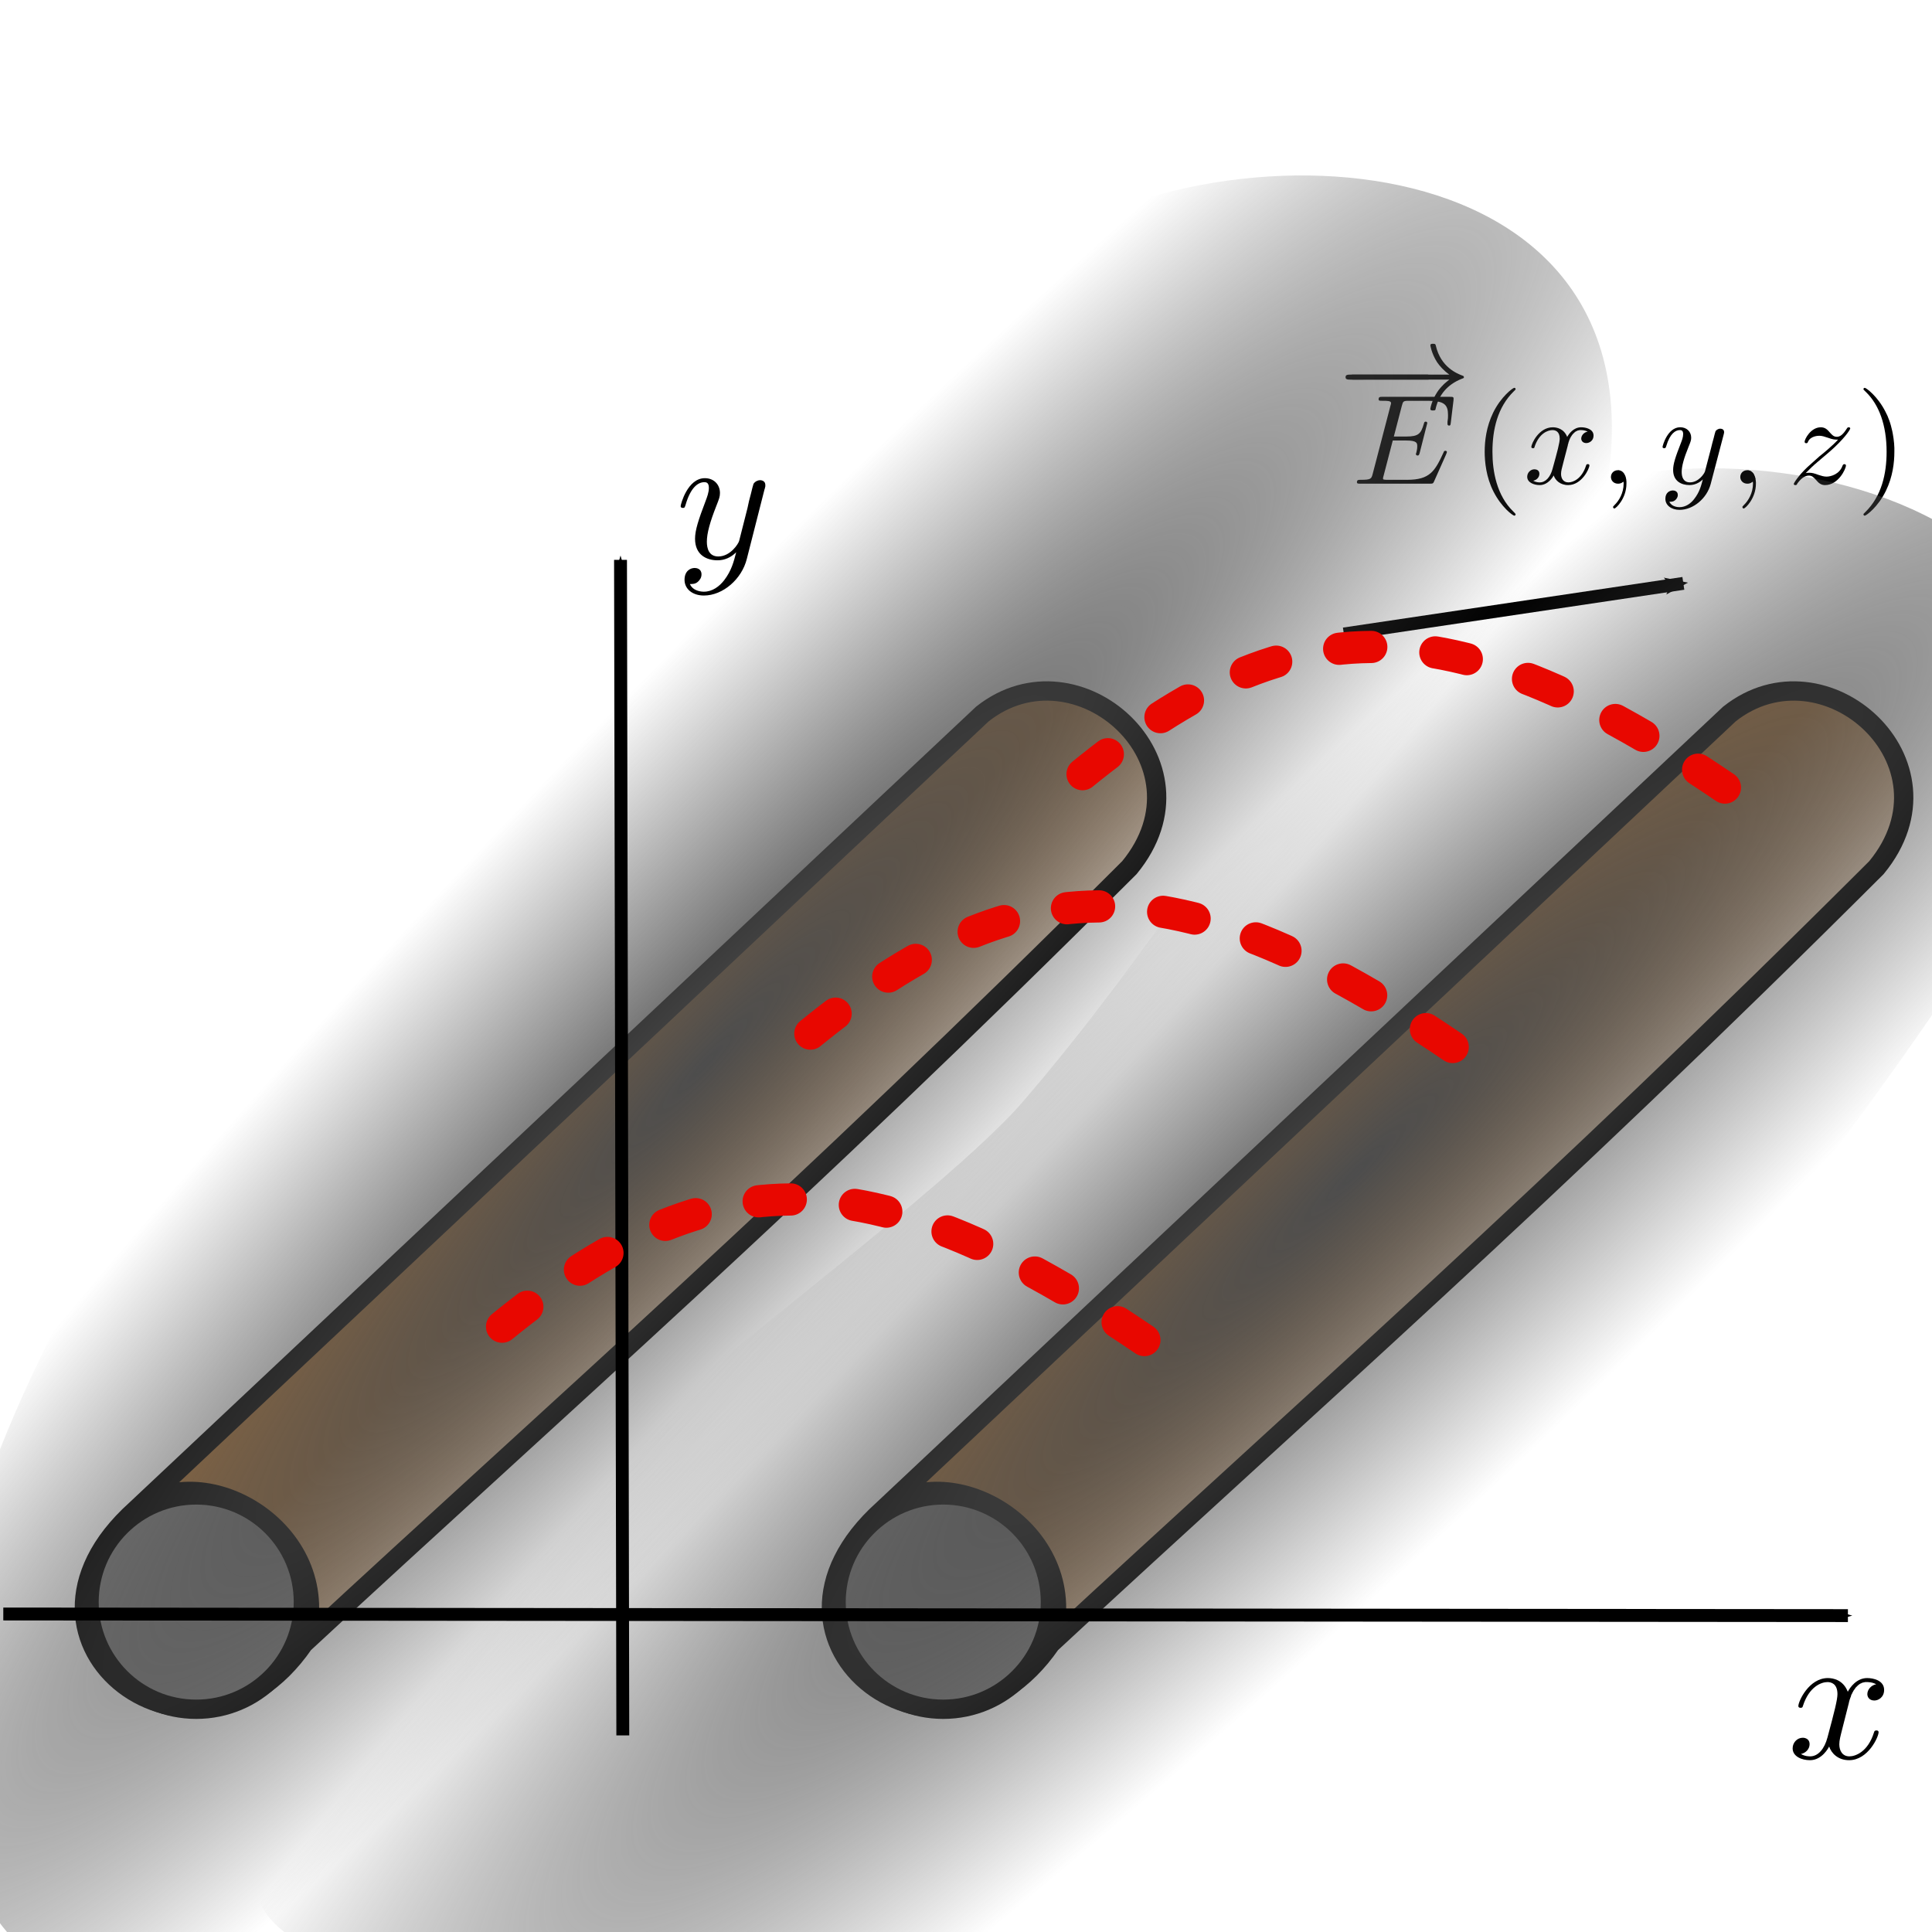 <?xml version="1.0" encoding="UTF-8" standalone="no"?>
<!-- Created with Inkscape (http://www.inkscape.org/) -->

<svg
   xmlns:ns0="http://www.iki.fi/pav/software/textext/"
   xmlns:dc="http://purl.org/dc/elements/1.1/"
   xmlns:cc="http://creativecommons.org/ns#"
   xmlns:rdf="http://www.w3.org/1999/02/22-rdf-syntax-ns#"
   xmlns:svg="http://www.w3.org/2000/svg"
   xmlns="http://www.w3.org/2000/svg"
   xmlns:xlink="http://www.w3.org/1999/xlink"
   xmlns:sodipodi="http://sodipodi.sourceforge.net/DTD/sodipodi-0.dtd"
   xmlns:inkscape="http://www.inkscape.org/namespaces/inkscape"
   width="300"
   height="300"
   id="svg2"
   inkscape:label="Pozadí"
   version="1.1"
   inkscape:version="0.48.1 "
   sodipodi:docname="2D_uloha.svg">
  <sodipodi:namedview
     id="base"
     pagecolor="#ffffff"
     bordercolor="#666666"
     borderopacity="1.0"
     inkscape:pageopacity="0.0"
     inkscape:pageshadow="2"
     inkscape:zoom="1.4142136"
     inkscape:cx="84.720299"
     inkscape:cy="23.698178"
     inkscape:document-units="px"
     inkscape:current-layer="layer3"
     showgrid="false"
     inkscape:snap-grids="false"
     inkscape:snap-to-guides="false"
     inkscape:snap-global="true"
     inkscape:object-paths="false"
     inkscape:snap-midpoints="true"
     inkscape:snap-intersection-paths="true"
     inkscape:snap-smooth-nodes="false"
     inkscape:object-nodes="false"
     inkscape:snap-object-midpoints="true"
     inkscape:snap-center="true"
     inkscape:snap-nodes="true"
     inkscape:window-width="1831"
     inkscape:window-height="1173"
     inkscape:window-x="2000"
     inkscape:window-y="-9"
     inkscape:window-maximized="1"
     inkscape:snap-bbox="true" />
  <defs
     id="defs3">
    <linearGradient
       inkscape:collect="always"
       id="linearGradient12085">
      <stop
         style="stop-color:#4d4d4d;stop-opacity:1;"
         offset="0"
         id="stop12087" />
      <stop
         style="stop-color:#4d4d4d;stop-opacity:0"
         offset="1"
         id="stop12089" />
    </linearGradient>
    <linearGradient
       inkscape:collect="always"
       id="linearGradient7601">
      <stop
         style="stop-color:#af773b;stop-opacity:1;"
         offset="0"
         id="stop7603" />
      <stop
         style="stop-color:#af773b;stop-opacity:0;"
         offset="1"
         id="stop7605" />
    </linearGradient>
    <marker
       inkscape:stockid="Arrow2Mend"
       orient="auto"
       refY="0.0"
       refX="0.0"
       id="Arrow2Mend"
       style="overflow:visible;">
      <path
         id="path5288"
         style="font-size:12.0;fill-rule:evenodd;stroke-width:0.625;stroke-linejoin:round;"
         d="M 8.719,4.034 L -2.207,0.016 L 8.719,-4.002 C 6.973,-1.63 6.983,1.616 8.719,4.034 z "
         transform="scale(0.6) rotate(180) translate(0,0)" />
    </marker>
    <marker
       inkscape:stockid="Arrow1Mstart"
       orient="auto"
       refY="0.0"
       refX="0.0"
       id="Arrow1Mstart"
       style="overflow:visible">
      <path
         id="path5267"
         d="M 0.0,0.0 L 5.0,-5.0 L -12.5,0.0 L 5.0,5.0 L 0.0,0.0 z "
         style="fill-rule:evenodd;stroke:#000000;stroke-width:1.0pt;marker-start:none"
         transform="scale(0.4) translate(10,0)" />
    </marker>
    <marker
       inkscape:stockid="Arrow1Mend"
       orient="auto"
       refY="0.0"
       refX="0.0"
       id="Arrow1Mend"
       style="overflow:visible;">
      <path
         id="path5270"
         d="M 0.0,0.0 L 5.0,-5.0 L -12.5,0.0 L 5.0,5.0 L 0.0,0.0 z "
         style="fill-rule:evenodd;stroke:#000000;stroke-width:1.0pt;marker-start:none;"
         transform="scale(0.4) rotate(180) translate(10,0)" />
    </marker>
    <marker
       inkscape:stockid="Arrow1Mend"
       orient="auto"
       refY="0"
       refX="0"
       id="Arrow1Mend-5"
       style="overflow:visible">
      <path
         inkscape:connector-curvature="0"
         id="path5270-4"
         d="M 0,0 5,-5 -12.5,0 5,5 0,0 z"
         style="fill-rule:evenodd;stroke:#000000;stroke-width:1pt;marker-start:none"
         transform="matrix(-0.4,0,0,-0.4,-4,0)" />
    </marker>
    <linearGradient
       inkscape:collect="always"
       xlink:href="#linearGradient7601-7"
       id="linearGradient7607-3"
       x1="133.5"
       y1="186.75"
       x2="164.961"
       y2="217.612"
       gradientUnits="userSpaceOnUse"
       gradientTransform="matrix(0.914,0,0,0.914,20.547,775.146)" />
    <linearGradient
       inkscape:collect="always"
       id="linearGradient7601-7">
      <stop
         style="stop-color:#af773b;stop-opacity:1;"
         offset="0"
         id="stop7603-3" />
      <stop
         style="stop-color:#af773b;stop-opacity:0;"
         offset="1"
         id="stop7605-6" />
    </linearGradient>
    <linearGradient
       y2="217.612"
       x2="164.961"
       y1="186.75"
       x1="133.5"
       gradientTransform="matrix(0.914,0,0,0.914,76.547,22.784)"
       gradientUnits="userSpaceOnUse"
       id="linearGradient7654"
       xlink:href="#linearGradient7601-7"
       inkscape:collect="always" />
    <linearGradient
       inkscape:collect="always"
       xlink:href="#linearGradient7601"
       id="linearGradient7684"
       gradientUnits="userSpaceOnUse"
       gradientTransform="matrix(0.914,0,0,0.914,-47.453,775.146)"
       x1="133.5"
       y1="186.75"
       x2="164.961"
       y2="217.612" />
    <filter
       inkscape:collect="always"
       id="filter7727"
       x="-0.086"
       width="1.172"
       y="-0.127"
       height="1.254">
      <feGaussianBlur
         inkscape:collect="always"
         stdDeviation="0.479"
         id="feGaussianBlur7729" />
    </filter>
    <filter
       color-interpolation-filters="sRGB"
       inkscape:collect="always"
       id="filter7727-2"
       x="-0.086"
       width="1.172"
       y="-0.127"
       height="1.254">
      <feGaussianBlur
         inkscape:collect="always"
         stdDeviation="0.479"
         id="feGaussianBlur7729-5" />
    </filter>
    <filter
       color-interpolation-filters="sRGB"
       inkscape:collect="always"
       id="filter7727-2-9"
       x="-0.086"
       width="1.172"
       y="-0.127"
       height="1.254">
      <feGaussianBlur
         inkscape:collect="always"
         stdDeviation="0.479"
         id="feGaussianBlur7729-5-7" />
    </filter>
    <filter
       color-interpolation-filters="sRGB"
       inkscape:collect="always"
       id="filter7727-2-9-2"
       x="-0.086"
       width="1.172"
       y="-0.127"
       height="1.254">
      <feGaussianBlur
         inkscape:collect="always"
         stdDeviation="0.479"
         id="feGaussianBlur7729-5-7-0" />
    </filter>
    <filter
       color-interpolation-filters="sRGB"
       inkscape:collect="always"
       id="filter7727-2-9-2-5"
       x="-0.086"
       width="1.172"
       y="-0.127"
       height="1.254">
      <feGaussianBlur
         inkscape:collect="always"
         stdDeviation="0.479"
         id="feGaussianBlur7729-5-7-0-9" />
    </filter>
    <filter
       color-interpolation-filters="sRGB"
       inkscape:collect="always"
       id="filter7727-2-9-2-3"
       x="-0.086"
       width="1.172"
       y="-0.127"
       height="1.254">
      <feGaussianBlur
         inkscape:collect="always"
         stdDeviation="0.479"
         id="feGaussianBlur7729-5-7-0-6" />
    </filter>
    <filter
       color-interpolation-filters="sRGB"
       inkscape:collect="always"
       id="filter7727-2-9-2-7"
       x="-0.086"
       width="1.172"
       y="-0.127"
       height="1.254">
      <feGaussianBlur
         inkscape:collect="always"
         stdDeviation="0.479"
         id="feGaussianBlur7729-5-7-0-8" />
    </filter>
    <linearGradient
       inkscape:collect="always"
       xlink:href="#linearGradient7601-1"
       id="linearGradient7684-1"
       gradientUnits="userSpaceOnUse"
       gradientTransform="matrix(0.914,0,0,0.914,-47.453,775.146)"
       x1="133.5"
       y1="186.75"
       x2="164.961"
       y2="217.612" />
    <linearGradient
       inkscape:collect="always"
       id="linearGradient7601-1">
      <stop
         style="stop-color:#af773b;stop-opacity:1;"
         offset="0"
         id="stop7603-7" />
      <stop
         style="stop-color:#af773b;stop-opacity:0;"
         offset="1"
         id="stop7605-7" />
    </linearGradient>
    <linearGradient
       inkscape:collect="always"
       xlink:href="#linearGradient7601-1"
       id="linearGradient12081"
       gradientUnits="userSpaceOnUse"
       gradientTransform="matrix(0.684,0,0,0.642,264.575,167.057)"
       x1="133.5"
       y1="186.75"
       x2="164.961"
       y2="217.612" />
    <radialGradient
       inkscape:collect="always"
       xlink:href="#linearGradient12085"
       id="radialGradient12091"
       cx="109.5"
       cy="166.151"
       fx="109.5"
       fy="166.151"
       r="109.494"
       gradientTransform="matrix(0.321,0.302,-1.825,1.941,377.56,-190.391)"
       gradientUnits="userSpaceOnUse" />
    <radialGradient
       inkscape:collect="always"
       xlink:href="#linearGradient12085-8"
       id="radialGradient12091-0"
       cx="109.5"
       cy="166.151"
       fx="109.5"
       fy="166.151"
       r="109.494"
       gradientTransform="matrix(0.381,0.398,-1.926,1.842,387.731,-184.363)"
       gradientUnits="userSpaceOnUse" />
    <linearGradient
       inkscape:collect="always"
       id="linearGradient12085-8">
      <stop
         style="stop-color:#4d4d4d;stop-opacity:1;"
         offset="0"
         id="stop12087-5" />
      <stop
         style="stop-color:#4d4d4d;stop-opacity:0"
         offset="1"
         id="stop12089-1" />
    </linearGradient>
    <radialGradient
       r="109.494"
       fy="166.151"
       fx="109.5"
       cy="166.151"
       cx="109.5"
       gradientTransform="matrix(0.317,0.33,-1.921,1.847,494.899,-160.895)"
       gradientUnits="userSpaceOnUse"
       id="radialGradient12108"
       xlink:href="#linearGradient12085-8"
       inkscape:collect="always" />
  </defs>
  <g
     inkscape:groupmode="layer"
     id="layer9"
     inkscape:label="sil" />
  <g
     inkscape:groupmode="layer"
     id="layer3"
     inkscape:label="hrot">
    <path
       style="fill:none;stroke:#000000;stroke-width:2;stroke-linecap:butt;stroke-linejoin:miter;stroke-miterlimit:4;stroke-opacity:1;stroke-dasharray:none;marker-end:url(#Arrow2Mend)"
       d="m 208.675,98.442 52.715,-7.857"
       id="path6593"
       inkscape:connector-curvature="0"
       sodipodi:nodetypes="cc" />
    <g
       style="font-style:normal;font-variant:normal;font-weight:normal;font-stretch:normal;letter-spacing:normal;word-spacing:normal;text-anchor:start;fill:none;stroke:#000000;stroke-width:1.965;stroke-linecap:butt;stroke-linejoin:miter;stroke-miterlimit:10.433;stroke-opacity:1;stroke-dasharray:none;stroke-dashoffset:0"
       id="content"
       transform="matrix(2.077,0,0,-1.995,-569.003,1485.831)"
       xml:space="preserve"
       stroke-miterlimit="10.433"
       font-style="normal"
       font-variant="normal"
       font-weight="normal"
       font-stretch="normal"
       font-size-adjust="none"
       letter-spacing="normal"
       word-spacing="normal"
       ns0:text="$$\\overrightarrow{E}(x,y,z)$$\n"
       ns0:preamble="">
<path
   style="fill:#000000;stroke-width:0"
   inkscape:connector-curvature="0"
   d="m 380.57,715.23 0.03,0 0.03,0 0.03,0 0.02,0 0.02,0 0.01,0 0.02,0 0.01,0 0.01,0.01 0.02,0 0.01,0 0.01,0.01 0.02,0 0.01,0.01 0.01,0 0.01,0.01 0.01,0 0.01,0.01 0.01,0.01 0.01,0.01 0.01,0.01 0,0.01 0,0 0.01,0.01 0,0 0,0.01 0.01,0.01 0,0 0,0.01 0,0.01 0,0 0,0.01 0.01,0.01 0,0.01 0,0.01 0,0.01 0,0 c 0,0.2 -0.18,0.2 -0.35,0.2 h -5.39 c -0.17,0 -0.35,0 -0.35,-0.2 0,-0.19 0.18,-0.19 0.35,-0.19 z"
   id="path6839" />
<path
   style="fill:#000000;stroke-width:0"
   inkscape:connector-curvature="0"
   d="m 382.31,715.23 -0.05,-0.04 -0.05,-0.04 -0.05,-0.04 -0.04,-0.04 -0.05,-0.04 -0.04,-0.04 -0.04,-0.03 -0.04,-0.04 -0.04,-0.04 -0.03,-0.03 -0.04,-0.04 -0.03,-0.04 -0.03,-0.03 -0.04,-0.03 -0.02,-0.04 -0.03,-0.03 -0.03,-0.03 -0.02,-0.03 -0.03,-0.03 -0.02,-0.03 -0.02,-0.03 -0.02,-0.02 -0.02,-0.03 -0.02,-0.02 -0.02,-0.03 -0.01,-0.02 -0.01,-0.02 -0.02,-0.02 -0.01,-0.02 -0.01,-0.01 -0.01,-0.02 -0.01,-0.01 c -0.44,-0.69 -0.52,-1.31 -0.52,-1.32 0,-0.12 0.12,-0.12 0.2,-0.12 0.17,0 0.18,0.02 0.21,0.2 0.23,0.97 0.82,1.81 1.95,2.27 0.12,0.04 0.15,0.06 0.15,0.12 0,0.07 -0.06,0.11 -0.08,0.11 -0.44,0.17 -1.65,0.67 -2.02,2.34 -0.03,0.12 -0.04,0.15 -0.21,0.15 -0.08,0 -0.2,0 -0.2,-0.12 0,-0.02 0.09,-0.64 0.5,-1.31 0.2,-0.3 0.49,-0.65 0.92,-0.97 h -7.41 c -0.17,0 -0.35,0 -0.35,-0.2 0,-0.19 0.18,-0.19 0.35,-0.19 z"
   id="path6841" />
<path
   style="fill:#000000;stroke-width:0"
   inkscape:connector-curvature="0"
   d="m 382.08,709.44 0,0.01 0,0 0,0.01 0.01,0.01 0,0.01 0.01,0.01 0,0.01 0,0.01 0.01,0.01 0,0.01 0,0 0,0.01 0,0 0.01,0.01 0,0 0,0.01 0,0 0,0 0,0.01 0,0 0,0 0,0.01 0,0 0,0 0.01,0 c 0,0.01 0,0.11 -0.12,0.11 -0.09,0 -0.11,-0.06 -0.13,-0.12 -0.65,-1.47 -1.02,-2.14 -2.73,-2.14 h -1.45 c -0.14,0 -0.16,0 -0.22,0.01 -0.1,0.01 -0.13,0.02 -0.13,0.1 0,0.03 0,0.05 0.05,0.23 l 0.68,2.72 h 0.99 c 0.84,0 0.84,-0.21 0.84,-0.46 0,-0.07 0,-0.19 -0.07,-0.49 -0.02,-0.05 -0.03,-0.08 -0.03,-0.11 0,-0.05 0.04,-0.11 0.13,-0.11 0.08,0 0.11,0.05 0.15,0.2 l 0.57,2.33 c 0,0.06 -0.05,0.11 -0.12,0.11 -0.09,0 -0.11,-0.06 -0.14,-0.18 -0.21,-0.75 -0.39,-0.98 -1.3,-0.98 h -0.94 l 0.6,2.4 c 0.09,0.34 0.1,0.38 0.53,0.38 h 1.41 c 1.22,0 1.51,-0.29 1.51,-1.1 0,-0.24 0,-0.26 -0.04,-0.53 0,-0.06 0,-0.13 0,-0.18 0,-0.05 0.03,-0.12 0.12,-0.12 0.1,0 0.11,0.06 0.13,0.25 l 0.2,1.72 c 0.03,0.27 -0.02,0.27 -0.26,0.27 h -5.04 c -0.2,0 -0.3,0 -0.3,-0.2 0,-0.11 0.09,-0.11 0.28,-0.11 0.37,0 0.65,0 0.65,-0.17 0,-0.05 0,-0.07 -0.05,-0.24 l -1.32,-5.27 c -0.1,-0.39 -0.12,-0.47 -0.9,-0.47 -0.17,0 -0.28,0 -0.28,-0.19 0,-0.11 0.09,-0.11 0.28,-0.11 h 5.17 c 0.23,0 0.24,0.01 0.31,0.16 z"
   id="path6843" />
<path
   style="fill:#000000;stroke-width:0"
   inkscape:connector-curvature="0"
   d="m 387.26,704.74 0,0 0,0.01 0,0 0,0 0,0.01 0,0 0,0 0,0.01 0,0 -0.01,0 0,0.01 0,0 0,0.01 -0.01,0 0,0.01 -0.01,0.01 0,0 -0.01,0.01 0,0 -0.01,0.01 0,0 0,0.01 -0.01,0 0,0 0,0.01 -0.01,0 0,0.01 -0.01,0 0,0.01 -0.01,0 0,0.01 -0.01,0.01 0,0 -0.01,0.01 -0.01,0 0,0.01 -0.01,0.01 -0.01,0.01 0,0 -0.01,0.01 -0.01,0.01 -0.01,0.01 c -1.24,1.25 -1.56,3.13 -1.56,4.65 0,1.73 0.38,3.47 1.6,4.71 0.13,0.12 0.13,0.14 0.13,0.17 0,0.07 -0.04,0.1 -0.1,0.1 -0.1,0 -0.99,-0.68 -1.58,-1.94 -0.51,-1.1 -0.63,-2.2 -0.63,-3.04 0,-0.77 0.11,-1.98 0.66,-3.1 0.6,-1.23 1.45,-1.87 1.55,-1.87 0.06,0 0.1,0.03 0.1,0.1 z"
   id="path6845" />
<path
   style="fill:#000000;stroke-width:0"
   inkscape:connector-curvature="0"
   d="m 391.17,710.13 0,0.03 0.01,0.03 0.01,0.03 0.01,0.04 0.01,0.03 0.01,0.05 0.01,0.04 0.02,0.04 0.01,0.05 0.02,0.05 0.02,0.05 0.02,0.05 0.02,0.05 0.03,0.05 0.02,0.05 0.03,0.04 0.03,0.05 0.03,0.05 0.04,0.05 0.03,0.04 0.04,0.04 0.04,0.04 0.04,0.04 0.04,0.04 0.05,0.03 0.05,0.03 0.02,0.01 0.03,0.01 0.03,0.02 0.02,0.01 0.03,0 0.03,0.01 0.03,0.01 0.03,0 0.03,0.01 0.03,0 0.03,0 0.03,0 c 0.05,0 0.29,0 0.5,-0.12 -0.28,-0.05 -0.48,-0.3 -0.48,-0.54 0,-0.16 0.11,-0.35 0.38,-0.35 0.22,0 0.54,0.18 0.54,0.58 0,0.52 -0.59,0.65 -0.93,0.65 -0.57,0 -0.92,-0.52 -1.04,-0.75 -0.25,0.65 -0.79,0.75 -1.08,0.75 -1.04,0 -1.6,-1.28 -1.6,-1.53 0,-0.1 0.1,-0.1 0.12,-0.1 0.08,0 0.11,0.02 0.12,0.11 0.34,1.06 1,1.3 1.34,1.3 0.19,0 0.54,-0.08 0.54,-0.66 0,-0.31 -0.17,-0.98 -0.54,-2.37 -0.16,-0.62 -0.51,-1.04 -0.95,-1.04 -0.06,0 -0.28,0 -0.49,0.13 0.25,0.05 0.46,0.26 0.46,0.54 0,0.27 -0.21,0.35 -0.37,0.35 -0.29,0 -0.54,-0.26 -0.54,-0.58 0,-0.45 0.5,-0.65 0.93,-0.65 0.66,0 1.02,0.69 1.05,0.75 0.12,-0.37 0.48,-0.75 1.08,-0.75 1.02,0 1.59,1.28 1.59,1.53 0,0.1 -0.09,0.1 -0.12,0.1 -0.09,0 -0.11,-0.04 -0.13,-0.11 -0.33,-1.07 -1,-1.31 -1.32,-1.31 -0.39,0 -0.55,0.32 -0.55,0.66 0,0.22 0.06,0.44 0.17,0.88 z"
   id="path6847" />
<path
   style="fill:#000000;stroke-width:0"
   inkscape:connector-curvature="0"
   d="m 395.55,707.14 0,0.06 0,0.06 0,0.05 -0.01,0.06 0,0.05 -0.01,0.06 -0.01,0.05 -0.01,0.05 -0.01,0.04 -0.01,0.05 -0.02,0.04 -0.01,0.04 -0.02,0.04 -0.02,0.04 -0.02,0.04 -0.02,0.03 -0.02,0.04 -0.02,0.03 -0.03,0.03 -0.02,0.02 -0.03,0.03 -0.02,0.02 -0.03,0.02 -0.03,0.02 -0.03,0.02 -0.03,0.01 -0.03,0.01 -0.03,0.01 -0.04,0.01 -0.03,0.01 -0.04,0 -0.03,0 c -0.33,0 -0.53,-0.25 -0.53,-0.53 0,-0.27 0.2,-0.52 0.53,-0.52 0.12,0 0.25,0.03 0.35,0.12 0.03,0.02 0.04,0.03 0.05,0.03 0.01,0 0.02,-0.01 0.02,-0.14 0,-0.74 -0.35,-1.34 -0.68,-1.67 -0.11,-0.11 -0.11,-0.13 -0.11,-0.16 0,-0.07 0.05,-0.11 0.1,-0.11 0.11,0 0.9,0.77 0.9,1.94 z"
   id="path6849" />
<path
   style="fill:#000000;stroke-width:0"
   inkscape:connector-curvature="0"
   d="m 402.81,710.92 0,0 0,0.01 0,0.01 0,0 0.01,0.01 0,0.01 0,0.01 0.01,0.01 0,0.01 0,0.01 0,0.01 0,0.01 0.01,0.01 0,0 0,0.01 0,0.01 0,0 0,0.01 0,0 0,0.01 0,0.01 0.01,0.01 0,0.01 0,0.01 0,0.01 0,0.01 0,0 0,0.01 0,0.01 c 0,0.18 -0.14,0.26 -0.29,0.26 -0.1,0 -0.26,-0.06 -0.35,-0.2 -0.02,-0.05 -0.1,-0.36 -0.14,-0.54 -0.07,-0.26 -0.14,-0.53 -0.2,-0.8 l -0.45,-1.79 c -0.04,-0.15 -0.47,-0.85 -1.12,-0.85 -0.51,0 -0.62,0.44 -0.62,0.81 0,0.46 0.17,1.08 0.51,1.95 0.16,0.41 0.2,0.52 0.2,0.72 0,0.45 -0.32,0.81 -0.82,0.81 -0.95,0 -1.32,-1.44 -1.32,-1.53 0,-0.1 0.1,-0.1 0.12,-0.1 0.1,0 0.11,0.02 0.16,0.18 0.27,0.94 0.67,1.23 1.01,1.23 0.08,0 0.25,0 0.25,-0.31 0,-0.25 -0.1,-0.51 -0.17,-0.7 -0.4,-1.06 -0.58,-1.62 -0.58,-2.09 0,-0.89 0.63,-1.18 1.22,-1.18 0.38,0 0.72,0.16 1,0.44 -0.13,-0.51 -0.25,-1 -0.65,-1.53 -0.25,-0.34 -0.63,-0.63 -1.09,-0.63 -0.14,0 -0.59,0.03 -0.76,0.42 0.16,0 0.29,0 0.43,0.12 0.1,0.09 0.2,0.22 0.2,0.41 0,0.31 -0.27,0.35 -0.37,0.35 -0.23,0 -0.56,-0.16 -0.56,-0.65 0,-0.5 0.44,-0.86 1.06,-0.86 1.03,0 2.05,0.9 2.33,2.02 z"
   id="path6851" />
<path
   style="fill:#000000;stroke-width:0"
   inkscape:connector-curvature="0"
   d="m 405.23,707.14 0,0.06 0,0.06 -0.01,0.05 0,0.06 -0.01,0.05 -0.01,0.06 0,0.05 -0.01,0.05 -0.02,0.04 -0.01,0.05 -0.01,0.04 -0.02,0.04 -0.02,0.04 -0.01,0.04 -0.02,0.04 -0.02,0.03 -0.02,0.04 -0.03,0.03 -0.02,0.03 -0.03,0.02 -0.02,0.03 -0.03,0.02 -0.03,0.02 -0.02,0.02 -0.03,0.02 -0.03,0.01 -0.04,0.01 -0.03,0.01 -0.03,0.01 -0.04,0.01 -0.03,0 -0.04,0 c -0.33,0 -0.53,-0.25 -0.53,-0.53 0,-0.27 0.2,-0.52 0.53,-0.52 0.12,0 0.25,0.03 0.35,0.12 0.03,0.02 0.04,0.03 0.05,0.03 0.01,0 0.02,-0.01 0.02,-0.14 0,-0.74 -0.35,-1.34 -0.68,-1.67 -0.11,-0.11 -0.11,-0.13 -0.11,-0.16 0,-0.07 0.05,-0.11 0.1,-0.11 0.11,0 0.91,0.77 0.91,1.94 z"
   id="path6853" />
<path
   style="fill:#000000;stroke-width:0"
   inkscape:connector-curvature="0"
   d="m 408.95,707.95 0.05,0.05 0.05,0.06 0.05,0.04 0.04,0.05 0.05,0.05 0.04,0.04 0.04,0.05 0.05,0.04 0.04,0.04 0.03,0.04 0.04,0.04 0.04,0.03 0.04,0.04 0.03,0.03 0.07,0.07 0.07,0.06 0.07,0.06 0.06,0.06 0.07,0.06 0.13,0.11 0.06,0.06 0.07,0.06 c 0,0.01 0.62,0.53 0.98,0.89 0.94,0.93 1.16,1.41 1.16,1.44 0,0.1 -0.09,0.1 -0.11,0.1 -0.07,0 -0.1,-0.02 -0.15,-0.11 -0.29,-0.47 -0.5,-0.63 -0.74,-0.63 -0.24,0 -0.36,0.15 -0.51,0.32 -0.19,0.23 -0.36,0.42 -0.69,0.42 -0.75,0 -1.21,-0.92 -1.21,-1.13 0,-0.05 0.03,-0.11 0.12,-0.11 0.09,0 0.11,0.05 0.13,0.11 0.19,0.46 0.77,0.47 0.85,0.47 0.21,0 0.4,-0.07 0.63,-0.15 0.4,-0.15 0.51,-0.15 0.77,-0.15 -0.36,-0.43 -1.2,-1.15 -1.39,-1.3 l -0.9,-0.84 c -0.68,-0.67 -1.02,-1.24 -1.02,-1.31 0,-0.09 0.1,-0.09 0.12,-0.09 0.08,0 0.1,0.01 0.15,0.13 0.24,0.34 0.53,0.61 0.85,0.61 0.23,0 0.33,-0.09 0.58,-0.38 0.17,-0.21 0.35,-0.36 0.64,-0.36 0.99,0 1.56,1.26 1.56,1.53 0,0.05 -0.04,0.1 -0.12,0.1 -0.08,0 -0.11,-0.06 -0.14,-0.13 -0.22,-0.65 -0.86,-0.84 -1.19,-0.84 -0.2,0 -0.38,0.06 -0.59,0.13 -0.34,0.13 -0.49,0.17 -0.7,0.17 -0.02,0 -0.18,0 -0.27,-0.03 z"
   id="path6855" />
<path
   style="fill:#000000;stroke-width:0"
   inkscape:connector-curvature="0"
   d="m 415.58,709.61 0,0.08 0,0.07 0,0.08 0,0.08 -0.01,0.17 -0.01,0.18 -0.02,0.18 -0.02,0.19 -0.03,0.2 -0.03,0.19 -0.04,0.21 -0.05,0.21 -0.05,0.21 -0.06,0.21 -0.07,0.21 -0.08,0.21 -0.04,0.11 -0.05,0.11 -0.05,0.1 -0.05,0.11 c -0.59,1.22 -1.45,1.87 -1.55,1.87 -0.06,0 -0.1,-0.04 -0.1,-0.1 0,-0.03 0,-0.05 0.19,-0.23 0.97,-0.98 1.54,-2.57 1.54,-4.65 0,-1.7 -0.37,-3.45 -1.6,-4.7 -0.13,-0.12 -0.13,-0.14 -0.13,-0.17 0,-0.06 0.04,-0.1 0.1,-0.1 0.1,0 0.99,0.67 1.58,1.94 0.51,1.09 0.63,2.2 0.63,3.03 z"
   id="path6857" />
</g>    <g
       ns0:preamble=""
       ns0:text="$$x$$\n"
       word-spacing="normal"
       letter-spacing="normal"
       font-size-adjust="none"
       font-stretch="normal"
       font-weight="normal"
       font-variant="normal"
       font-style="normal"
       stroke-miterlimit="10.433"
       xml:space="preserve"
       transform="matrix(2.864,0,0,-2.834,-846.414,2277.013)"
       id="g7054"
       style="font-style:normal;font-variant:normal;font-weight:normal;font-stretch:normal;letter-spacing:normal;word-spacing:normal;text-anchor:start;fill:none;stroke:#000000;stroke-width:1.404;stroke-linecap:butt;stroke-linejoin:miter;stroke-miterlimit:10.433;stroke-opacity:1;stroke-dasharray:none;stroke-dashoffset:0">
<path
   id="path7056"
   d="m 395.77,710.13 0.01,0.03 0,0.03 0.01,0.03 0.01,0.04 0.01,0.03 0.01,0.05 0.02,0.04 0.01,0.04 0.02,0.05 0.02,0.05 0.01,0.05 0.02,0.05 0.03,0.05 0.02,0.05 0.03,0.05 0.02,0.04 0.03,0.05 0.04,0.05 0.03,0.05 0.03,0.04 0.04,0.04 0.04,0.04 0.04,0.04 0.05,0.04 0.04,0.03 0.05,0.03 0.03,0.01 0.02,0.01 0.03,0.02 0.03,0.01 0.02,0 0.03,0.01 0.03,0.01 0.03,0 0.03,0.01 0.03,0 0.03,0 0.04,0 c 0.05,0 0.29,0 0.5,-0.12 -0.28,-0.05 -0.48,-0.3 -0.48,-0.54 0,-0.16 0.11,-0.35 0.38,-0.35 0.22,0 0.53,0.18 0.53,0.58 0,0.52 -0.58,0.65 -0.92,0.65 -0.58,0 -0.93,-0.52 -1.05,-0.75 -0.25,0.65 -0.79,0.75 -1.08,0.75 -1.03,0 -1.6,-1.28 -1.6,-1.53 0,-0.1 0.1,-0.1 0.12,-0.1 0.08,0 0.11,0.02 0.13,0.11 0.34,1.06 1,1.3 1.33,1.3 0.19,0 0.54,-0.08 0.54,-0.66 0,-0.31 -0.17,-0.98 -0.54,-2.37 -0.16,-0.62 -0.5,-1.04 -0.94,-1.04 -0.06,0 -0.29,0 -0.5,0.13 0.25,0.05 0.47,0.26 0.47,0.54 0,0.27 -0.22,0.35 -0.37,0.35 -0.3,0 -0.55,-0.26 -0.55,-0.58 0,-0.45 0.5,-0.65 0.94,-0.65 0.66,0 1.01,0.69 1.04,0.75 0.12,-0.37 0.48,-0.75 1.08,-0.75 1.03,0 1.6,1.28 1.6,1.53 0,0.1 -0.09,0.1 -0.12,0.1 -0.09,0 -0.11,-0.04 -0.13,-0.11 -0.33,-1.07 -1.01,-1.31 -1.33,-1.31 -0.39,0 -0.55,0.32 -0.55,0.66 0,0.22 0.06,0.44 0.17,0.88 z"
   inkscape:connector-curvature="0"
   style="fill:#000000;stroke-width:0" />
</g>    <g
       style="font-style:normal;font-variant:normal;font-weight:normal;font-stretch:normal;letter-spacing:normal;word-spacing:normal;text-anchor:start;fill:none;stroke:#000000;stroke-width:1.404;stroke-linecap:butt;stroke-linejoin:miter;stroke-miterlimit:10.433;stroke-opacity:1;stroke-dasharray:none;stroke-dashoffset:0"
       ns0:preamble=""
       ns0:text="$$y$$\n\n"
       word-spacing="normal"
       letter-spacing="normal"
       font-size-adjust="none"
       font-stretch="normal"
       font-weight="normal"
       font-variant="normal"
       font-style="normal"
       stroke-miterlimit="10.433"
       xml:space="preserve"
       transform="matrix(2.864,0,0,-2.834,-1019.744,2090.693)"
       id="g7387">
<path
   id="path7389"
   d="m 397.51,710.92 0,0 0.01,0.01 0,0.01 0,0 0,0.01 0,0.01 0.01,0.01 0,0.01 0,0.01 0,0.01 0.01,0.01 0,0.01 0,0.01 0,0 0,0.01 0,0.01 0.01,0 0,0.01 0,0 0,0.01 0,0.01 0,0.01 0,0.01 0,0.01 0,0.01 0,0.01 0,0 0,0.01 0,0.01 c 0,0.18 -0.14,0.26 -0.29,0.26 -0.1,0 -0.26,-0.06 -0.35,-0.2 -0.02,-0.05 -0.1,-0.36 -0.14,-0.54 -0.07,-0.26 -0.14,-0.53 -0.19,-0.8 l -0.45,-1.79 c -0.04,-0.15 -0.47,-0.85 -1.13,-0.85 -0.51,0 -0.62,0.44 -0.62,0.81 0,0.46 0.17,1.08 0.51,1.95 0.16,0.41 0.2,0.52 0.2,0.72 0,0.45 -0.32,0.81 -0.82,0.81 -0.94,0 -1.31,-1.44 -1.31,-1.53 0,-0.1 0.1,-0.1 0.12,-0.1 0.09,0 0.1,0.02 0.15,0.18 0.27,0.94 0.67,1.23 1.01,1.23 0.08,0 0.25,0 0.25,-0.31 0,-0.25 -0.1,-0.51 -0.17,-0.7 -0.4,-1.06 -0.58,-1.62 -0.58,-2.09 0,-0.89 0.63,-1.18 1.22,-1.18 0.39,0 0.73,0.16 1.01,0.44 -0.13,-0.51 -0.25,-1 -0.65,-1.53 -0.26,-0.34 -0.64,-0.63 -1.1,-0.63 -0.14,0 -0.59,0.03 -0.76,0.42 0.16,0 0.29,0 0.43,0.12 0.1,0.09 0.2,0.22 0.2,0.41 0,0.31 -0.27,0.35 -0.37,0.35 -0.23,0 -0.55,-0.16 -0.55,-0.65 0,-0.5 0.43,-0.86 1.05,-0.86 1.03,0 2.06,0.9 2.33,2.02 z"
   inkscape:connector-curvature="0"
   style="fill:#000000;stroke-width:0" />
</g>    <g
       id="g7676"
       transform="translate(8,0)">
      <path
         sodipodi:nodetypes="cccccc"
         inkscape:connector-curvature="0"
         id="path7599"
         d="m 13.116,986.777 c 131.432,-123.547 0,0 131.432,-123.547 14.718,-11.647 36.253,7.522 22.828,23.854 -51.052,50.964 -88.531,83.718 -128.204,120.491 5.407,-16.981 -15.23,-29.473 -26.056,-20.797 -23.126,20.763 9.506,44.803 26.056,20.797"
         style="fill:url(#linearGradient7684);fill-opacity:1;stroke:#000000;stroke-width:3;stroke-linecap:butt;stroke-linejoin:miter;stroke-miterlimit:4;stroke-opacity:1;stroke-dasharray:none"
         transform="translate(0,-752.362)" />
      <path
         transform="matrix(0.914,0,0,0.914,-46.847,22.881)"
         d="m 94.045,247.144 c 0,10.056 -8.152,18.208 -18.208,18.208 -10.056,0 -18.208,-8.152 -18.208,-18.208 0,-10.056 8.152,-18.208 18.208,-18.208 10.056,0 18.208,8.152 18.208,18.208 z"
         sodipodi:ry="18.208"
         sodipodi:rx="18.208"
         sodipodi:cy="247.14377"
         sodipodi:cx="75.837204"
         id="path7459"
         style="fill:#808080;fill-opacity:1;stroke:#000000;stroke-width:3.282;stroke-miterlimit:4;stroke-opacity:1;stroke-dasharray:none"
         sodipodi:type="arc" />
    </g>
    <g
       id="g7680">
      <path
         sodipodi:nodetypes="cccccc"
         inkscape:connector-curvature="0"
         id="path7599-5"
         d="m 137.116,234.415 c 131.432,-123.547 0,0 131.432,-123.547 14.718,-11.647 36.253,7.522 22.828,23.854 -51.052,50.964 -88.531,83.718 -128.204,120.491 5.407,-16.981 -15.23,-29.473 -26.056,-20.797 -23.126,20.763 9.506,44.803 26.056,20.797"
         style="fill:url(#linearGradient7654);fill-opacity:1;stroke:#000000;stroke-width:3;stroke-linecap:butt;stroke-linejoin:miter;stroke-miterlimit:4;stroke-opacity:1;stroke-dasharray:none" />
      <path
         transform="matrix(0.914,0,0,0.914,77.153,22.881)"
         d="m 94.045,247.144 c 0,10.056 -8.152,18.208 -18.208,18.208 -10.056,0 -18.208,-8.152 -18.208,-18.208 0,-10.056 8.152,-18.208 18.208,-18.208 10.056,0 18.208,8.152 18.208,18.208 z"
         sodipodi:ry="18.208"
         sodipodi:rx="18.208"
         sodipodi:cy="247.14377"
         sodipodi:cx="75.837204"
         id="path7459-27"
         style="fill:#808080;fill-opacity:1;stroke:#000000;stroke-width:3.282;stroke-miterlimit:4;stroke-opacity:1;stroke-dasharray:none"
         sodipodi:type="arc" />
    </g>
    <path
       style="fill:url(#radialGradient12091);fill-opacity:1;stroke:none"
       d="M 158.895,39.665 C 128.614,60.708 79.894,109.677 49.5,145 20.213,179.037 -34.908,264.255 3.747,302.91 c 4.533,4.533 51.76,3.774 61.506,0.525 C 108.011,289.182 236.376,129.1 248.25,81.75 263.33,21.616 191.055,17.318 158.895,39.665 z"
       id="path12083"
       inkscape:connector-curvature="0"
       sodipodi:nodetypes="ssssss" />
    <path
       style="fill:url(#radialGradient12108);fill-opacity:1;stroke:none"
       d="m 235.437,79.769 c -28.776,18.157 -46.121,55.87 -76.515,91.192 -29.287,34.037 -224.415,155.671 -43.985,132.808 6.36,-0.806 31.254,6.249 41,3 42.758,-14.253 129.884,-124.14 155,-166 37.353,-62.256 -44.57,-79.558 -75.5,-61 z"
       id="path12083-9"
       inkscape:connector-curvature="0"
       sodipodi:nodetypes="cssssc" />
  </g>
  <g
     inkscape:groupmode="layer"
     id="layer2"
     inkscape:label="osy">
    <path
       style="fill:none;stroke:#000000;stroke-width:2;stroke-linecap:butt;stroke-linejoin:miter;stroke-miterlimit:4;stroke-opacity:1;stroke-dasharray:none;marker-start:url(#Arrow1Mstart)"
       d="m 96.354,86.937 0.356,182.537"
       id="path5161-9"
       inkscape:connector-curvature="0"
       sodipodi:nodetypes="cc" />
    <path
       style="fill:none;stroke:#000000;stroke-width:2;stroke-linecap:butt;stroke-linejoin:miter;stroke-miterlimit:4;stroke-opacity:1;stroke-dasharray:none;marker-end:url(#Arrow1Mend)"
       d="M 0.512,250.62 286.944,250.87"
       id="path5161"
       inkscape:connector-curvature="0" />
  </g>
  <g
     inkscape:label="Vrstva 1"
     inkscape:groupmode="layer"
     id="layer1"
     transform="translate(0,-752.362)">
    <path
       style="fill:none;stroke:#e80700;stroke-width:2.124;stroke-linecap:round;stroke-linejoin:miter;stroke-miterlimit:4;stroke-opacity:1;stroke-dasharray:2.124, 4.248;stroke-dashoffset:0;filter:url(#filter7727)"
       d="m 72.823,970.764 c 20.127,-13.678 30.527,-11.423 45.241,1.53"
       id="path4122-9"
       inkscape:connector-curvature="0"
       sodipodi:nodetypes="cc"
       transform="matrix(-2.353,0,0,2.355,439.197,-1411.496)" />
    <path
       style="fill:none;stroke:#e80700;stroke-width:2.124;stroke-linecap:round;stroke-linejoin:miter;stroke-miterlimit:4;stroke-opacity:1;stroke-dasharray:2.124, 4.248;stroke-dashoffset:0;filter:url(#filter7727-2)"
       d="m 72.823,970.764 c 20.127,-13.678 30.527,-11.423 45.241,1.53"
       id="path4122-9-0"
       inkscape:connector-curvature="0"
       sodipodi:nodetypes="cc"
       transform="matrix(-2.353,0,0,2.355,396.929,-1371.21)" />
    <path
       style="fill:none;stroke:#e80700;stroke-width:2.124;stroke-linecap:round;stroke-linejoin:miter;stroke-miterlimit:4;stroke-opacity:1;stroke-dasharray:2.124, 4.248;stroke-dashoffset:0;filter:url(#filter7727-2-9)"
       d="m 72.823,970.764 c 20.127,-13.678 30.527,-11.423 45.241,1.53"
       id="path4122-9-0-7"
       inkscape:connector-curvature="0"
       sodipodi:nodetypes="cc"
       transform="matrix(-2.353,0,0,2.355,349.057,-1325.702)" />
  </g>
</svg>
